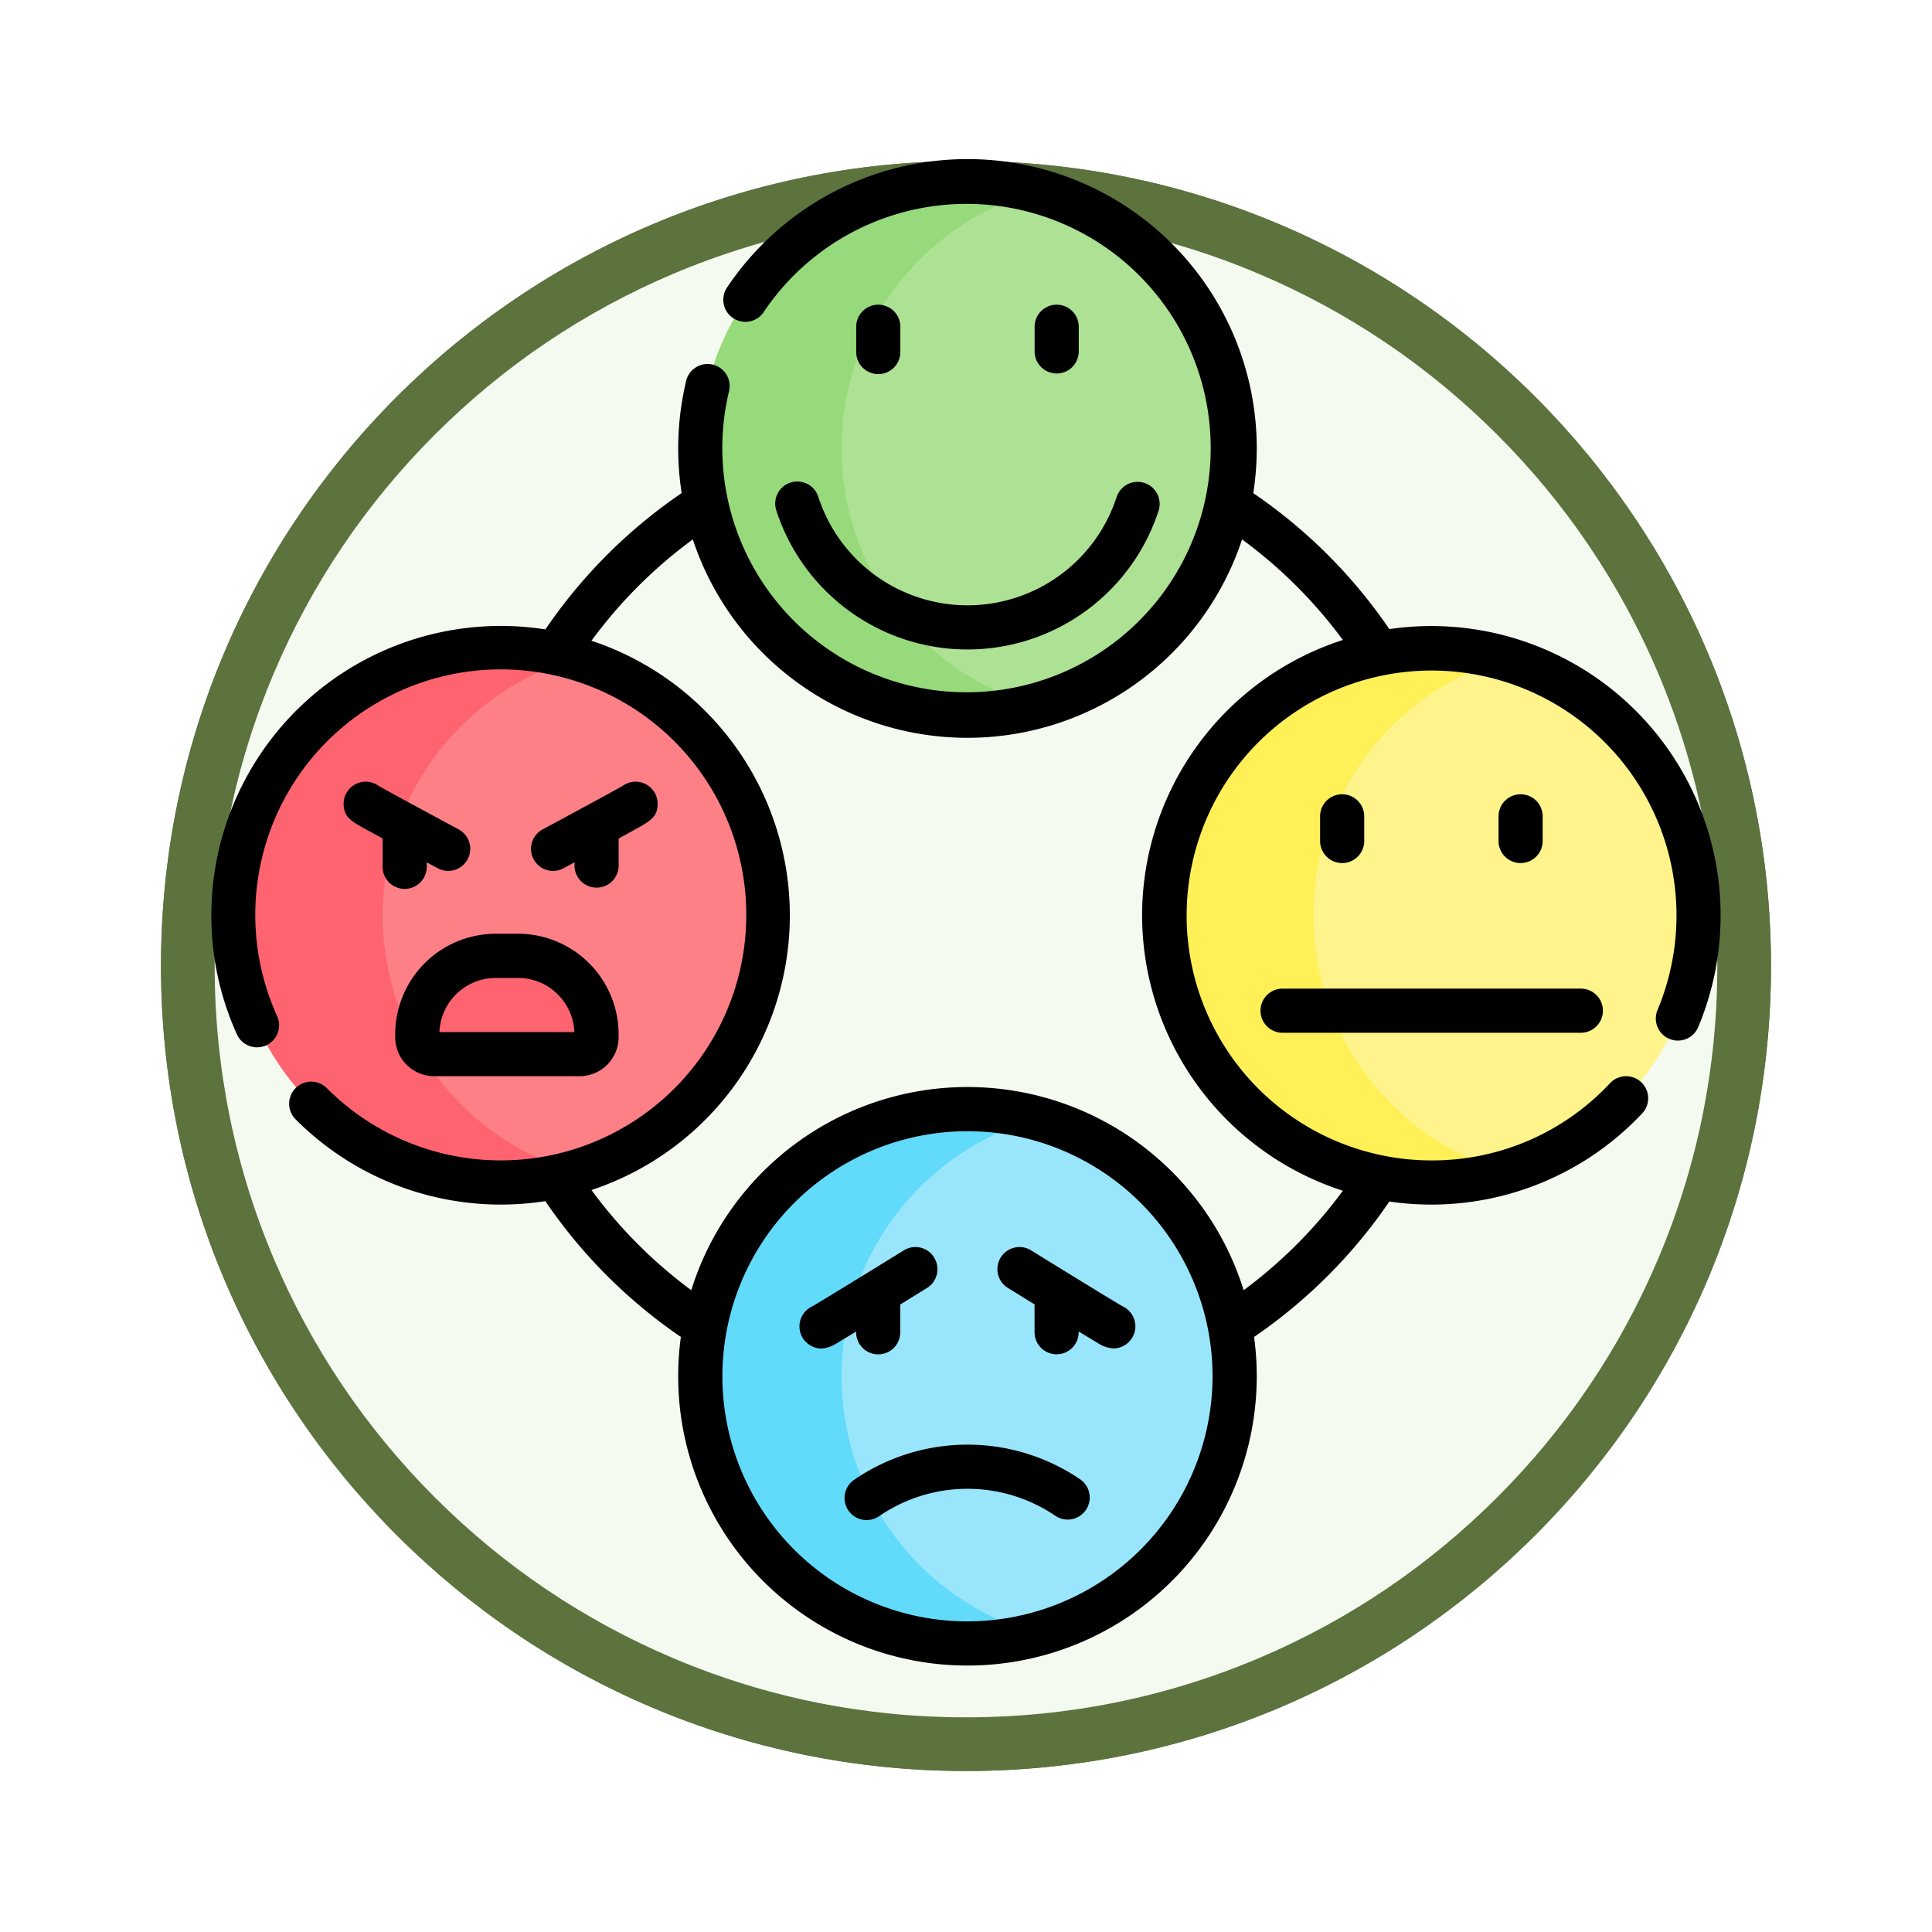 <svg xmlns="http://www.w3.org/2000/svg" xmlns:xlink="http://www.w3.org/1999/xlink" width="108" height="108" viewBox="0 0 108 108">
  <defs>
    <filter id="Trazado_978624" x="0" y="0" width="108" height="108" filterUnits="userSpaceOnUse">
      <feOffset dy="3" input="SourceAlpha"/>
      <feGaussianBlur stdDeviation="3" result="blur"/>
      <feFlood flood-opacity="0.161"/>
      <feComposite operator="in" in2="blur"/>
      <feComposite in="SourceGraphic"/>
    </filter>
    <filter id="Trazado_1076716" x="0" y="0" width="108" height="108" filterUnits="userSpaceOnUse">
      <feOffset dy="3" input="SourceAlpha"/>
      <feGaussianBlur stdDeviation="3" result="blur-2"/>
      <feFlood flood-opacity="0.161"/>
      <feComposite operator="in" in2="blur-2"/>
      <feComposite in="SourceGraphic"/>
    </filter>
  </defs>
  <g id="Grupo_1220995" data-name="Grupo 1220995" transform="translate(-197 -3830.802)">
    <g id="Grupo_1220073" data-name="Grupo 1220073" transform="translate(206 3836.802)">
      <g id="Grupo_1208078" data-name="Grupo 1208078" transform="translate(0)">
        <g id="Grupo_1181203" data-name="Grupo 1181203">
          <g id="Grupo_1172348" data-name="Grupo 1172348">
            <g id="Grupo_1171897" data-name="Grupo 1171897">
              <g id="Grupo_1171052" data-name="Grupo 1171052">
                <g id="Grupo_1164581" data-name="Grupo 1164581">
                  <g id="Grupo_1144123" data-name="Grupo 1144123">
                    <g transform="matrix(1, 0, 0, 1, -9, -6)" filter="url(#Trazado_978624)">
                      <g id="Trazado_978624-2" data-name="Trazado 978624" transform="translate(9 6)" fill="#f5faf0">
                        <path d="M 45 88.5 C 39.127 88.5 33.43 87.35 28.068 85.082 C 22.889 82.891 18.236 79.755 14.241 75.759 C 10.245 71.764 7.109 67.111 4.918 61.932 C 2.65 56.57 1.5 50.873 1.5 45 C 1.5 39.127 2.65 33.43 4.918 28.068 C 7.109 22.889 10.245 18.236 14.241 14.241 C 18.236 10.245 22.889 7.109 28.068 4.918 C 33.43 2.65 39.127 1.5 45 1.5 C 50.873 1.5 56.57 2.65 61.932 4.918 C 67.111 7.109 71.764 10.245 75.759 14.241 C 79.755 18.236 82.891 22.889 85.082 28.068 C 87.35 33.43 88.5 39.127 88.5 45 C 88.5 50.873 87.35 56.57 85.082 61.932 C 82.891 67.111 79.755 71.764 75.759 75.759 C 71.764 79.755 67.111 82.891 61.932 85.082 C 56.57 87.35 50.873 88.5 45 88.5 Z" stroke="none"/>
                        <path d="M 45 3 C 39.329 3 33.829 4.11 28.653 6.299 C 23.652 8.415 19.16 11.443 15.302 15.302 C 11.443 19.16 8.415 23.652 6.299 28.653 C 4.11 33.829 3 39.329 3 45 C 3 50.671 4.11 56.171 6.299 61.347 C 8.415 66.348 11.443 70.84 15.302 74.698 C 19.16 78.557 23.652 81.585 28.653 83.701 C 33.829 85.89 39.329 87 45 87 C 50.671 87 56.171 85.89 61.347 83.701 C 66.348 81.585 70.84 78.557 74.698 74.698 C 78.557 70.84 81.585 66.348 83.701 61.347 C 85.89 56.171 87 50.671 87 45 C 87 39.329 85.89 33.829 83.701 28.653 C 81.585 23.652 78.557 19.16 74.698 15.302 C 70.84 11.443 66.348 8.415 61.347 6.299 C 56.171 4.11 50.671 3 45 3 M 45 0 C 69.853 0 90 20.147 90 45 C 90 69.853 69.853 90 45 90 C 20.147 90 0 69.853 0 45 C 0 20.147 20.147 0 45 0 Z" stroke="none" fill="#5c733e"/>
                      </g>
                    </g>
                    <g transform="matrix(1, 0, 0, 1, -9, -6)" filter="url(#Trazado_1076716)">
                      <g id="Trazado_1076716-2" data-name="Trazado 1076716" transform="translate(9 6)" fill="#f5faf0">
                        <path d="M 45 88.5 C 39.127 88.5 33.43 87.35 28.068 85.082 C 22.889 82.891 18.236 79.755 14.241 75.759 C 10.245 71.764 7.109 67.111 4.918 61.932 C 2.65 56.57 1.5 50.873 1.5 45 C 1.5 39.127 2.65 33.43 4.918 28.068 C 7.109 22.889 10.245 18.236 14.241 14.241 C 18.236 10.245 22.889 7.109 28.068 4.918 C 33.43 2.65 39.127 1.5 45 1.5 C 50.873 1.5 56.57 2.65 61.932 4.918 C 67.111 7.109 71.764 10.245 75.759 14.241 C 79.755 18.236 82.891 22.889 85.082 28.068 C 87.35 33.43 88.5 39.127 88.5 45 C 88.5 50.873 87.35 56.57 85.082 61.932 C 82.891 67.111 79.755 71.764 75.759 75.759 C 71.764 79.755 67.111 82.891 61.932 85.082 C 56.57 87.35 50.873 88.5 45 88.5 Z" stroke="none"/>
                        <path d="M 45 3 C 39.329 3 33.829 4.11 28.653 6.299 C 23.652 8.415 19.16 11.443 15.302 15.302 C 11.443 19.16 8.415 23.652 6.299 28.653 C 4.11 33.829 3 39.329 3 45 C 3 50.671 4.11 56.171 6.299 61.347 C 8.415 66.348 11.443 70.84 15.302 74.698 C 19.16 78.557 23.652 81.585 28.653 83.701 C 33.829 85.89 39.329 87 45 87 C 50.671 87 56.171 85.89 61.347 83.701 C 66.348 81.585 70.84 78.557 74.698 74.698 C 78.557 70.84 81.585 66.348 83.701 61.347 C 85.89 56.171 87 50.671 87 45 C 87 39.329 85.89 33.829 83.701 28.653 C 81.585 23.652 78.557 19.16 74.698 15.302 C 70.84 11.443 66.348 8.415 61.347 6.299 C 56.171 4.11 50.671 3 45 3 M 45 0 C 69.853 0 90 20.147 90 45 C 90 69.853 69.853 90 45 90 C 20.147 90 0 69.853 0 45 C 0 20.147 20.147 0 45 0 Z" stroke="none" fill="#5c733e"/>
                      </g>
                    </g>
                  </g>
                </g>
              </g>
            </g>
          </g>
        </g>
      </g>
    </g>
    <g id="emocion" transform="translate(208.814 3839.198)">
      <g id="Grupo_1220993" data-name="Grupo 1220993" transform="translate(1.234 1.734)">
        <g id="Grupo_1220992" data-name="Grupo 1220992">
          <g id="XMLID_207_" transform="translate(26.097)">
            <g id="Grupo_1220987" data-name="Grupo 1220987">
              <circle id="Elipse_14399" data-name="Elipse 14399" cx="14.937" cy="14.937" r="14.937" fill="#ade194"/>
            </g>
          </g>
          <g id="XMLID_208_" transform="translate(52.03 26.097)">
            <g id="Grupo_1220988" data-name="Grupo 1220988">
              <circle id="Elipse_14400" data-name="Elipse 14400" cx="14.937" cy="14.937" r="14.937" fill="#fef48b"/>
            </g>
          </g>
          <path id="Trazado_1170947" data-name="Trazado 1170947" d="M332.164,181.6a14.944,14.944,0,0,1,10.766-14.346,14.937,14.937,0,1,0,0,28.692A14.944,14.944,0,0,1,332.164,181.6Z" transform="translate(-271.792 -140.566)" fill="#fef056"/>
          <g id="XMLID_210_" transform="translate(26.097 51.866)">
            <g id="Grupo_1220989" data-name="Grupo 1220989">
              <circle id="Elipse_14401" data-name="Elipse 14401" cx="14.937" cy="14.937" r="14.937" fill="#99e6fc"/>
            </g>
          </g>
          <path id="Trazado_1170948" data-name="Trazado 1170948" d="M174.06,22.94A14.946,14.946,0,0,1,185.05,8.531a14.937,14.937,0,1,0,0,28.818A14.946,14.946,0,0,1,174.06,22.94Z" transform="translate(-140.065 -8.003)" fill="#97da7b"/>
          <path id="Trazado_1170949" data-name="Trazado 1170949" d="M174.06,338.26a14.946,14.946,0,0,1,10.989-14.409,14.937,14.937,0,1,0,0,28.818A14.946,14.946,0,0,1,174.06,338.26Z" transform="translate(-140.065 -271.457)" fill="#62dbfb"/>
          <g id="XMLID_211_" transform="translate(0 26.097)">
            <g id="Grupo_1220990" data-name="Grupo 1220990" transform="translate(0 0)">
              <circle id="Elipse_14402" data-name="Elipse 14402" cx="14.937" cy="14.937" r="14.937" fill="#fd8087"/>
            </g>
            <g id="Grupo_1220991" data-name="Grupo 1220991" transform="translate(0)">
              <path id="Trazado_1170950" data-name="Trazado 1170950" d="M15.845,181.6a14.944,14.944,0,0,1,10.766-14.346,14.937,14.937,0,1,0,0,28.692A14.944,14.944,0,0,1,15.845,181.6Z" transform="translate(-7.503 -166.663)" fill="#fe646f"/>
              <path id="Trazado_1170951" data-name="Trazado 1170951" d="M75.618,271.247H74.373a4.388,4.388,0,0,0-4.388,4.388v.162a.947.947,0,0,0,.947.947h8.127a.947.947,0,0,0,.947-.947v-.162A4.388,4.388,0,0,0,75.618,271.247Z" transform="translate(-59.708 -254.044)" fill="#fe646f"/>
            </g>
          </g>
        </g>
      </g>
      <g id="Grupo_1220994" data-name="Grupo 1220994" transform="translate(0 0.5)">
        <path id="Trazado_1170952" data-name="Trazado 1170952" d="M68.2,26.6a16.225,16.225,0,0,0-2.349.171,28.857,28.857,0,0,0-7.606-7.6A16.172,16.172,0,0,0,28.811,7.7a1.234,1.234,0,0,0,2.052,1.37,13.651,13.651,0,1,1-1.935,4.45,1.234,1.234,0,1,0-2.4-.565,16.265,16.265,0,0,0-.236,6.212,28.85,28.85,0,0,0-7.618,7.621A16.177,16.177,0,0,0,0,42.768a16.045,16.045,0,0,0,1.444,6.688A1.234,1.234,0,0,0,3.69,48.435a13.724,13.724,0,1,1,2.746,3.977,1.234,1.234,0,0,0-1.753,1.736,16.182,16.182,0,0,0,13.986,4.6,28.864,28.864,0,0,0,7.578,7.593,16.171,16.171,0,1,0,32.042,0,28.864,28.864,0,0,0,7.563-7.571A16.173,16.173,0,0,0,80,53.828a1.234,1.234,0,0,0-1.8-1.688,13.573,13.573,0,0,1-10,4.332,13.692,13.692,0,1,1,12.631-8.38,1.234,1.234,0,0,0,2.273.959A16.179,16.179,0,0,0,68.2,26.6ZM42.268,82.24a13.7,13.7,0,1,1,13.7-13.7A13.719,13.719,0,0,1,42.268,82.24ZM52.03,42.768a16.2,16.2,0,0,0,11.224,15.4,26.415,26.415,0,0,1-5.547,5.559,16.173,16.173,0,0,0-30.879,0,26.419,26.419,0,0,1-5.579-5.6,16.172,16.172,0,0,0,0-30.705,26.417,26.417,0,0,1,5.665-5.665,16.171,16.171,0,0,0,30.705,0,26.408,26.408,0,0,1,5.633,5.622,16.2,16.2,0,0,0-11.223,15.4Z" transform="translate(0 -0.5)"/>
        <path id="Trazado_1170953" data-name="Trazado 1170953" d="M439.92,218.817V217.37a1.234,1.234,0,0,0-2.467,0v1.448a1.234,1.234,0,0,0,2.467,0Z" transform="translate(-365.498 -180.667)"/>
        <path id="Trazado_1170954" data-name="Trazado 1170954" d="M379.281,218.817V217.37a1.234,1.234,0,0,0-2.467,0v1.448a1.234,1.234,0,0,0,2.467,0Z" transform="translate(-314.834 -180.667)"/>
        <path id="Trazado_1170955" data-name="Trazado 1170955" d="M192.477,110.1a1.234,1.234,0,0,0-.792,1.554,11.234,11.234,0,0,0,21.377,0,1.234,1.234,0,0,0-2.347-.762,8.767,8.767,0,0,1-16.683,0,1.234,1.234,0,0,0-1.554-.792Z" transform="translate(-160.104 -92.02)"/>
        <path id="Trazado_1170956" data-name="Trazado 1170956" d="M220.387,53.672a1.233,1.233,0,0,0,1.234-1.234V50.991a1.234,1.234,0,0,0-2.467,0v1.447A1.234,1.234,0,0,0,220.387,53.672Z" transform="translate(-183.106 -41.655)"/>
        <path id="Trazado_1170957" data-name="Trazado 1170957" d="M282.259,52.438V50.991a1.234,1.234,0,0,0-2.467,0v1.447a1.234,1.234,0,0,0,2.467,0Z" transform="translate(-233.77 -41.655)"/>
        <path id="Trazado_1170958" data-name="Trazado 1170958" d="M356.558,283.63a1.233,1.233,0,0,0,1.234,1.234H374.43a1.234,1.234,0,1,0,0-2.467H357.792A1.233,1.233,0,0,0,356.558,283.63Z" transform="translate(-297.909 -236.028)"/>
        <path id="Trazado_1170959" data-name="Trazado 1170959" d="M207.419,370.816a1.234,1.234,0,0,0-1.7-.4c-1.77,1.094-4.658,2.871-5.112,3.128a1.234,1.234,0,0,0-.086,2.2,1.175,1.175,0,0,0,.58.158,1.746,1.746,0,0,0,.883-.3c.149-.088.908-.547,1.072-.647v.076a1.234,1.234,0,0,0,2.467,0v-1.448a1.254,1.254,0,0,0-.008-.137l1.5-.926a1.233,1.233,0,0,0,.4-1.7Z" transform="translate(-167.011 -309.416)"/>
        <path id="Trazado_1170960" data-name="Trazado 1170960" d="M274.154,373.543c-.453-.257-3.342-2.033-5.112-3.128a1.234,1.234,0,1,0-1.3,2.1l1.5.926a1.261,1.261,0,0,0-.008.137v1.448a1.234,1.234,0,0,0,2.467,0v-.076c.164.1.923.559,1.072.647a1.746,1.746,0,0,0,.883.3,1.175,1.175,0,0,0,.58-.158,1.234,1.234,0,0,0-.086-2.2Z" transform="translate(-223.216 -309.415)"/>
        <path id="Trazado_1170961" data-name="Trazado 1170961" d="M51.369,214.727c-1.917-1.03-4.075-2.2-4.453-2.422a1.234,1.234,0,0,0-1.953,1.019c.01.733.4.949,1.356,1.474l.824.45v1.55a1.234,1.234,0,1,0,2.467,0v-.215l.591.318a1.234,1.234,0,1,0,1.167-2.174Z" transform="translate(-37.568 -177.273)"/>
        <path id="Trazado_1170962" data-name="Trazado 1170962" d="M115.2,212.236a1.233,1.233,0,0,0-1.331.069c-.378.222-2.536,1.392-4.453,2.422a1.234,1.234,0,1,0,1.167,2.174l.591-.318v.215a1.234,1.234,0,0,0,2.467,0v-1.549l.824-.451c.952-.524,1.346-.741,1.356-1.474a1.234,1.234,0,0,0-.622-1.088Z" transform="translate(-90.872 -177.273)"/>
        <path id="Trazado_1170963" data-name="Trazado 1170963" d="M228.5,439.326a11.2,11.2,0,0,0-12.617,0,1.234,1.234,0,1,0,1.389,2.039,8.736,8.736,0,0,1,9.838,0,1.234,1.234,0,0,0,1.39-2.039Z" transform="translate(-179.921 -365.52)"/>
        <path id="Trazado_1170964" data-name="Trazado 1170964" d="M68.106,263.747a5.628,5.628,0,0,0-5.622,5.622v.161a2.183,2.183,0,0,0,2.181,2.181h8.127a2.183,2.183,0,0,0,2.181-2.181v-.161a5.628,5.628,0,0,0-5.621-5.622Zm4.4,5.5H64.954a3.158,3.158,0,0,1,3.152-3.029h1.245A3.158,3.158,0,0,1,72.5,269.244Z" transform="translate(-52.206 -220.447)"/>
      </g>
    </g>
  </g>
</svg>
